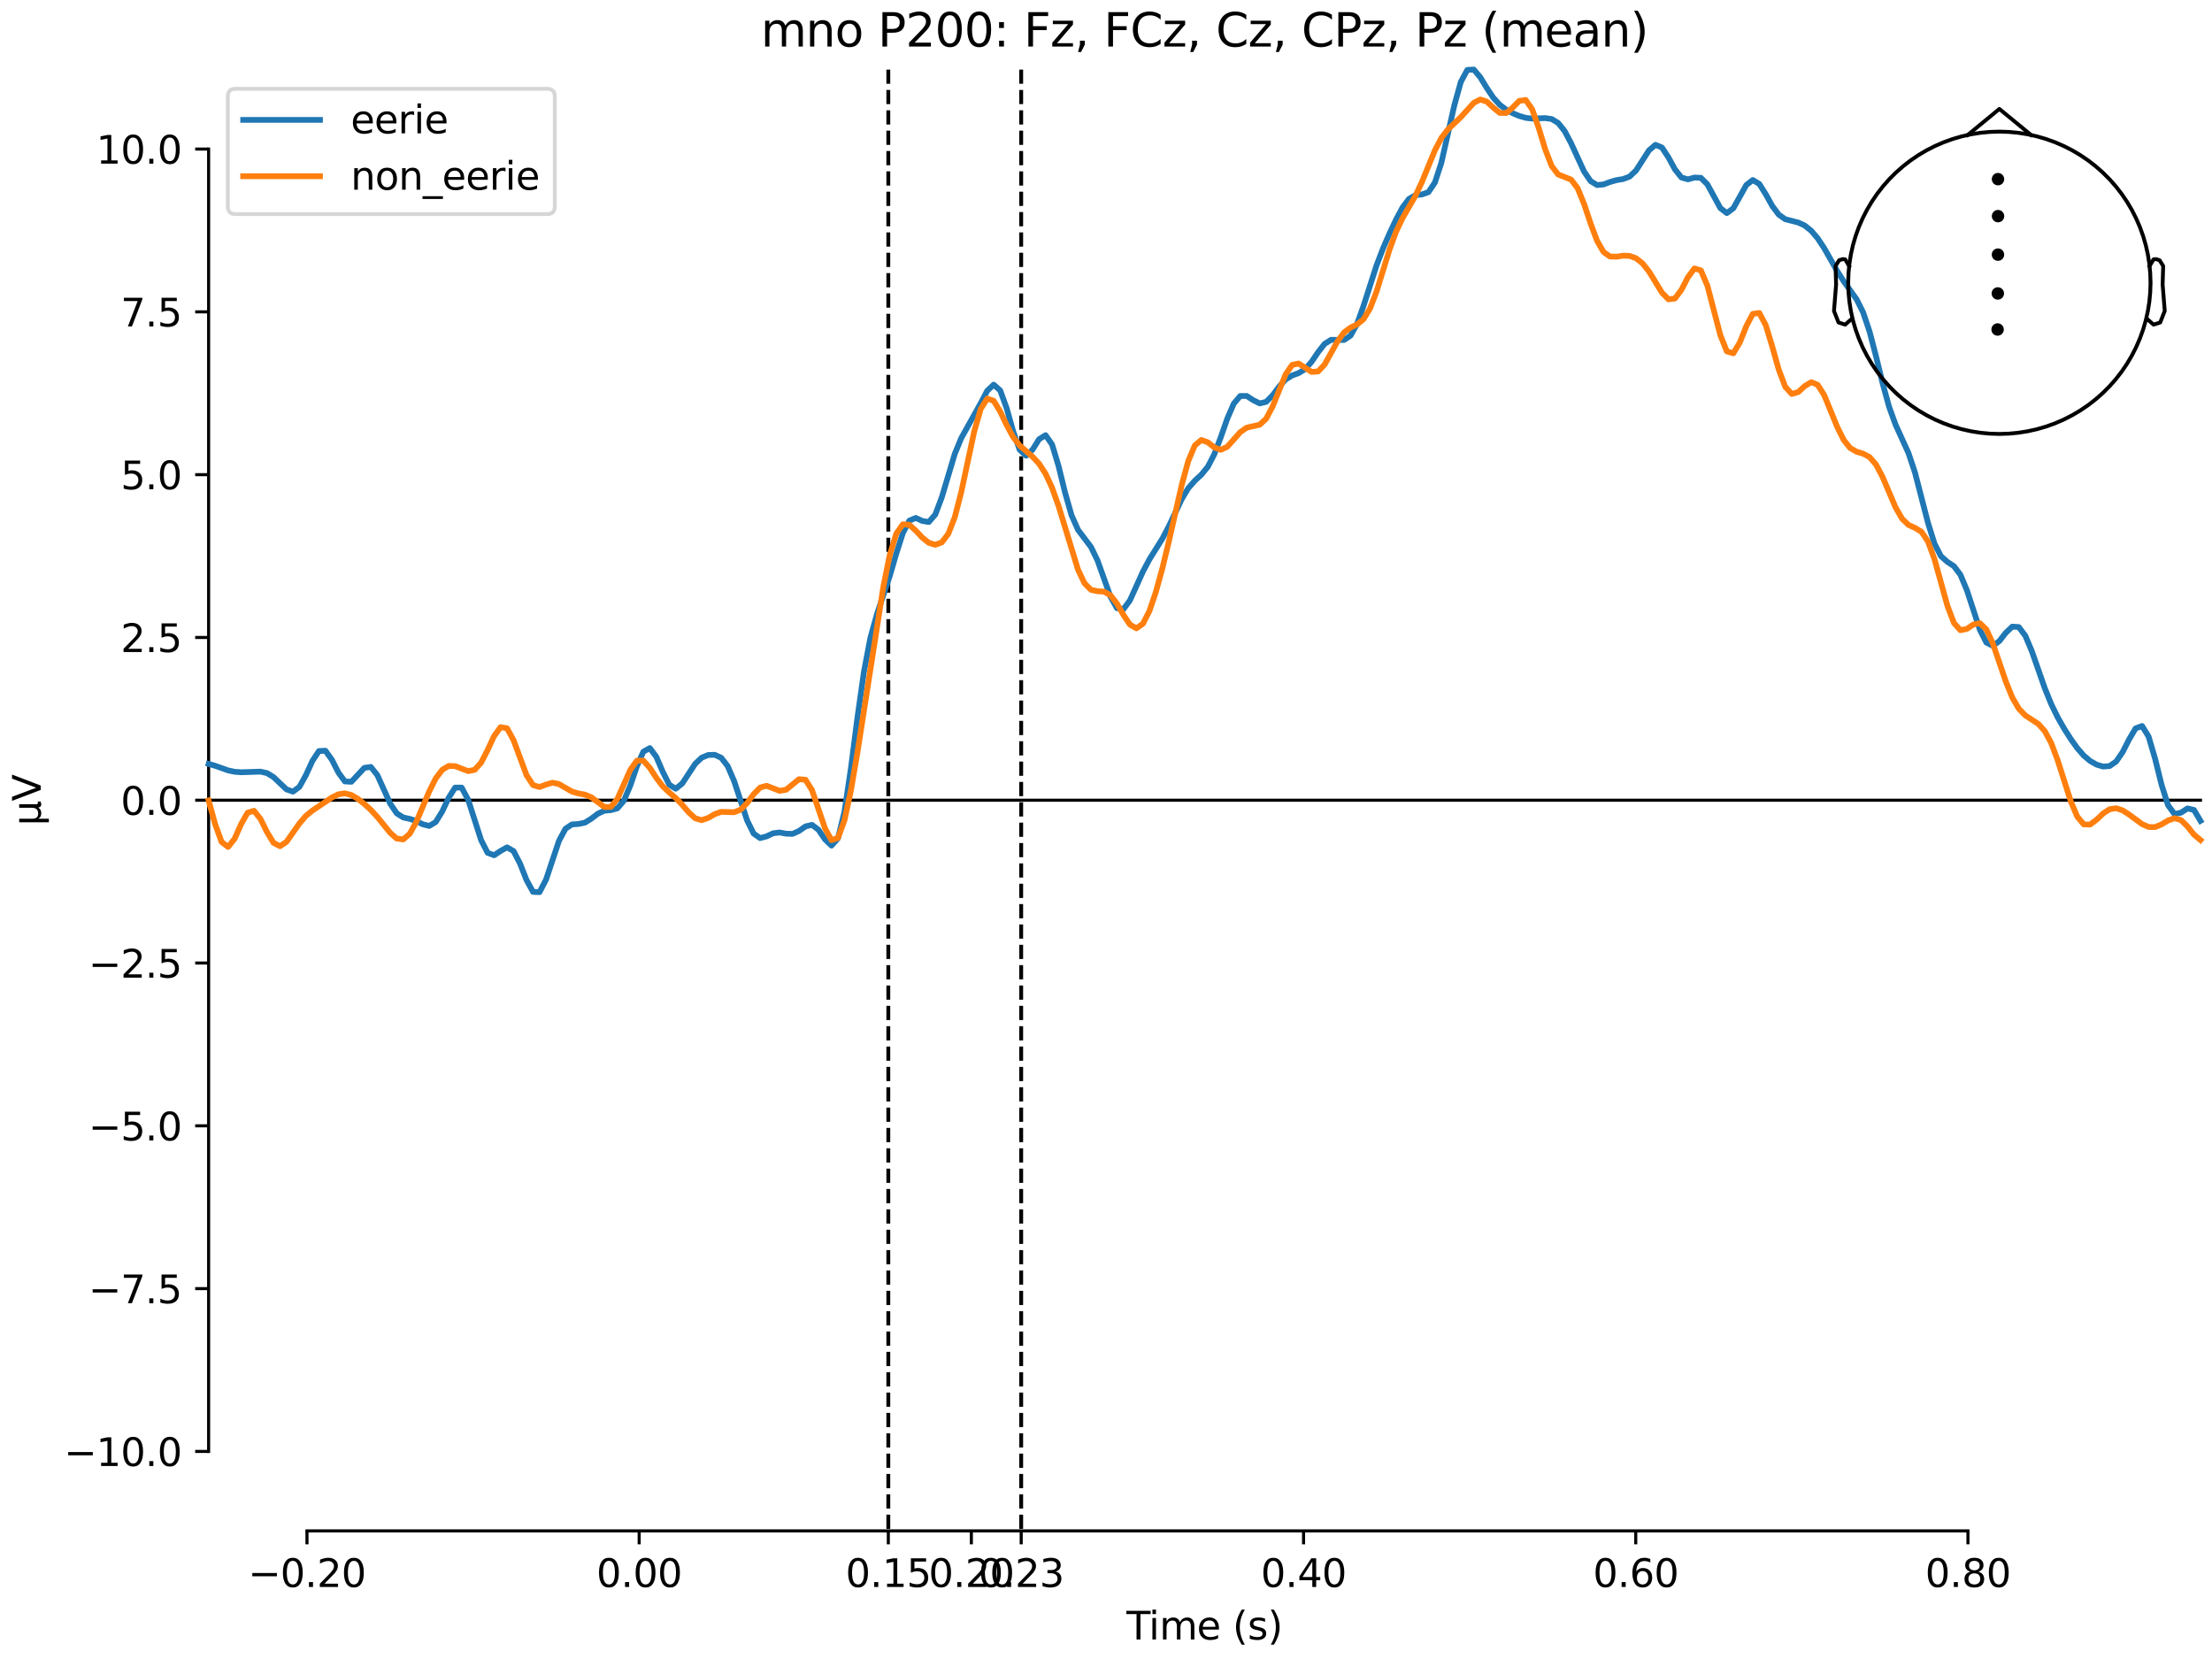 <?xml version="1.0" encoding="utf-8" standalone="no"?>
<!DOCTYPE svg PUBLIC "-//W3C//DTD SVG 1.1//EN"
  "http://www.w3.org/Graphics/SVG/1.1/DTD/svg11.dtd">
<svg xmlns:xlink="http://www.w3.org/1999/xlink" width="576pt" height="432pt" viewBox="0 0 576 432" xmlns="http://www.w3.org/2000/svg" version="1.1">
 <defs>
  <style type="text/css">*{stroke-linejoin: round; stroke-linecap: butt}</style>
 </defs>
 <g id="figure_1">
  <g id="patch_1">
   <path d="M 0 432 
L 576 432 
L 576 0 
L 0 0 
z
" style="fill: #ffffff"/>
  </g>
  <g id="axes_1">
   <g id="patch_2">
    <path d="M 54.324 398.644 
L 573 398.644 
L 573 18.118 
L 54.324 18.118 
L 54.324 398.644 
z
" style="fill: none; opacity: 0"/>
   </g>
   <g id="patch_3">
    <path d="M 54.324 377.945 
L 54.324 38.817 
" style="fill: none; stroke: #000000; stroke-width: 0.8; stroke-linejoin: miter; stroke-linecap: square"/>
   </g>
   <g id="LineCollection_1">
    <path d="M 231.316 18.118 
L 231.316 398.644 
" clip-path="url(#p3bc8310ded)" style="fill: none; stroke-dasharray: 3.7,1.6; stroke-dashoffset: 0; stroke: #000000"/>
    <path d="M 265.916 18.118 
L 265.916 398.644 
" clip-path="url(#p3bc8310ded)" style="fill: none; stroke-dasharray: 3.7,1.6; stroke-dashoffset: 0; stroke: #000000"/>
   </g>
   <g id="matplotlib.axis_1">
    <g id="xtick_1">
     <g id="line2d_1">
      <defs>
       <path id="maabe03d2b9" d="M 0 0 
L 0 3.5 
" style="stroke: #000000; stroke-width: 0.8"/>
      </defs>
      <g>
       <use xlink:href="#maabe03d2b9" x="79.936" y="398.644" style="stroke: #000000; stroke-width: 0.8"/>
      </g>
     </g>
     <g id="text_1">
      <!-- −0.20 -->
      <g transform="translate(64.614 413.242) scale(0.1 -0.1)">
       <defs>
        <path id="DejaVuSans-2212" d="M 678 2272 
L 4684 2272 
L 4684 1741 
L 678 1741 
L 678 2272 
z
" transform="scale(0.016)"/>
        <path id="DejaVuSans-30" d="M 2034 4250 
Q 1547 4250 1301 3770 
Q 1056 3291 1056 2328 
Q 1056 1369 1301 889 
Q 1547 409 2034 409 
Q 2525 409 2770 889 
Q 3016 1369 3016 2328 
Q 3016 3291 2770 3770 
Q 2525 4250 2034 4250 
z
M 2034 4750 
Q 2819 4750 3233 4129 
Q 3647 3509 3647 2328 
Q 3647 1150 3233 529 
Q 2819 -91 2034 -91 
Q 1250 -91 836 529 
Q 422 1150 422 2328 
Q 422 3509 836 4129 
Q 1250 4750 2034 4750 
z
" transform="scale(0.016)"/>
        <path id="DejaVuSans-2e" d="M 684 794 
L 1344 794 
L 1344 0 
L 684 0 
L 684 794 
z
" transform="scale(0.016)"/>
        <path id="DejaVuSans-32" d="M 1228 531 
L 3431 531 
L 3431 0 
L 469 0 
L 469 531 
Q 828 903 1448 1529 
Q 2069 2156 2228 2338 
Q 2531 2678 2651 2914 
Q 2772 3150 2772 3378 
Q 2772 3750 2511 3984 
Q 2250 4219 1831 4219 
Q 1534 4219 1204 4116 
Q 875 4013 500 3803 
L 500 4441 
Q 881 4594 1212 4672 
Q 1544 4750 1819 4750 
Q 2544 4750 2975 4387 
Q 3406 4025 3406 3419 
Q 3406 3131 3298 2873 
Q 3191 2616 2906 2266 
Q 2828 2175 2409 1742 
Q 1991 1309 1228 531 
z
" transform="scale(0.016)"/>
       </defs>
       <use xlink:href="#DejaVuSans-2212"/>
       <use xlink:href="#DejaVuSans-30" transform="translate(83.789 0)"/>
       <use xlink:href="#DejaVuSans-2e" transform="translate(147.412 0)"/>
       <use xlink:href="#DejaVuSans-32" transform="translate(179.199 0)"/>
       <use xlink:href="#DejaVuSans-30" transform="translate(242.822 0)"/>
      </g>
     </g>
    </g>
    <g id="xtick_2">
     <g id="line2d_2">
      <g>
       <use xlink:href="#maabe03d2b9" x="166.439" y="398.644" style="stroke: #000000; stroke-width: 0.8"/>
      </g>
     </g>
     <g id="text_2">
      <!-- 0.00 -->
      <g transform="translate(155.306 413.242) scale(0.1 -0.1)">
       <use xlink:href="#DejaVuSans-30"/>
       <use xlink:href="#DejaVuSans-2e" transform="translate(63.623 0)"/>
       <use xlink:href="#DejaVuSans-30" transform="translate(95.41 0)"/>
       <use xlink:href="#DejaVuSans-30" transform="translate(159.033 0)"/>
      </g>
     </g>
    </g>
    <g id="xtick_3">
     <g id="line2d_3">
      <g>
       <use xlink:href="#maabe03d2b9" x="231.316" y="398.644" style="stroke: #000000; stroke-width: 0.8"/>
      </g>
     </g>
     <g id="text_3">
      <!-- 0.15 -->
      <g transform="translate(220.183 413.242) scale(0.1 -0.1)">
       <defs>
        <path id="DejaVuSans-31" d="M 794 531 
L 1825 531 
L 1825 4091 
L 703 3866 
L 703 4441 
L 1819 4666 
L 2450 4666 
L 2450 531 
L 3481 531 
L 3481 0 
L 794 0 
L 794 531 
z
" transform="scale(0.016)"/>
        <path id="DejaVuSans-35" d="M 691 4666 
L 3169 4666 
L 3169 4134 
L 1269 4134 
L 1269 2991 
Q 1406 3038 1543 3061 
Q 1681 3084 1819 3084 
Q 2600 3084 3056 2656 
Q 3513 2228 3513 1497 
Q 3513 744 3044 326 
Q 2575 -91 1722 -91 
Q 1428 -91 1123 -41 
Q 819 9 494 109 
L 494 744 
Q 775 591 1075 516 
Q 1375 441 1709 441 
Q 2250 441 2565 725 
Q 2881 1009 2881 1497 
Q 2881 1984 2565 2268 
Q 2250 2553 1709 2553 
Q 1456 2553 1204 2497 
Q 953 2441 691 2322 
L 691 4666 
z
" transform="scale(0.016)"/>
       </defs>
       <use xlink:href="#DejaVuSans-30"/>
       <use xlink:href="#DejaVuSans-2e" transform="translate(63.623 0)"/>
       <use xlink:href="#DejaVuSans-31" transform="translate(95.41 0)"/>
       <use xlink:href="#DejaVuSans-35" transform="translate(159.033 0)"/>
      </g>
     </g>
    </g>
    <g id="xtick_4">
     <g id="line2d_4">
      <g>
       <use xlink:href="#maabe03d2b9" x="252.941" y="398.644" style="stroke: #000000; stroke-width: 0.8"/>
      </g>
     </g>
     <g id="text_4">
      <!-- 0.20 -->
      <g transform="translate(241.808 413.242) scale(0.1 -0.1)">
       <use xlink:href="#DejaVuSans-30"/>
       <use xlink:href="#DejaVuSans-2e" transform="translate(63.623 0)"/>
       <use xlink:href="#DejaVuSans-32" transform="translate(95.41 0)"/>
       <use xlink:href="#DejaVuSans-30" transform="translate(159.033 0)"/>
      </g>
     </g>
    </g>
    <g id="xtick_5">
     <g id="line2d_5">
      <g>
       <use xlink:href="#maabe03d2b9" x="265.916" y="398.644" style="stroke: #000000; stroke-width: 0.8"/>
      </g>
     </g>
     <g id="text_5">
      <!-- 0.23 -->
      <g transform="translate(254.784 413.242) scale(0.1 -0.1)">
       <defs>
        <path id="DejaVuSans-33" d="M 2597 2516 
Q 3050 2419 3304 2112 
Q 3559 1806 3559 1356 
Q 3559 666 3084 287 
Q 2609 -91 1734 -91 
Q 1441 -91 1130 -33 
Q 819 25 488 141 
L 488 750 
Q 750 597 1062 519 
Q 1375 441 1716 441 
Q 2309 441 2620 675 
Q 2931 909 2931 1356 
Q 2931 1769 2642 2001 
Q 2353 2234 1838 2234 
L 1294 2234 
L 1294 2753 
L 1863 2753 
Q 2328 2753 2575 2939 
Q 2822 3125 2822 3475 
Q 2822 3834 2567 4026 
Q 2313 4219 1838 4219 
Q 1578 4219 1281 4162 
Q 984 4106 628 3988 
L 628 4550 
Q 988 4650 1302 4700 
Q 1616 4750 1894 4750 
Q 2613 4750 3031 4423 
Q 3450 4097 3450 3541 
Q 3450 3153 3228 2886 
Q 3006 2619 2597 2516 
z
" transform="scale(0.016)"/>
       </defs>
       <use xlink:href="#DejaVuSans-30"/>
       <use xlink:href="#DejaVuSans-2e" transform="translate(63.623 0)"/>
       <use xlink:href="#DejaVuSans-32" transform="translate(95.41 0)"/>
       <use xlink:href="#DejaVuSans-33" transform="translate(159.033 0)"/>
      </g>
     </g>
    </g>
    <g id="xtick_6">
     <g id="line2d_6">
      <g>
       <use xlink:href="#maabe03d2b9" x="339.443" y="398.644" style="stroke: #000000; stroke-width: 0.8"/>
      </g>
     </g>
     <g id="text_6">
      <!-- 0.40 -->
      <g transform="translate(328.311 413.242) scale(0.1 -0.1)">
       <defs>
        <path id="DejaVuSans-34" d="M 2419 4116 
L 825 1625 
L 2419 1625 
L 2419 4116 
z
M 2253 4666 
L 3047 4666 
L 3047 1625 
L 3713 1625 
L 3713 1100 
L 3047 1100 
L 3047 0 
L 2419 0 
L 2419 1100 
L 313 1100 
L 313 1709 
L 2253 4666 
z
" transform="scale(0.016)"/>
       </defs>
       <use xlink:href="#DejaVuSans-30"/>
       <use xlink:href="#DejaVuSans-2e" transform="translate(63.623 0)"/>
       <use xlink:href="#DejaVuSans-34" transform="translate(95.41 0)"/>
       <use xlink:href="#DejaVuSans-30" transform="translate(159.033 0)"/>
      </g>
     </g>
    </g>
    <g id="xtick_7">
     <g id="line2d_7">
      <g>
       <use xlink:href="#maabe03d2b9" x="425.946" y="398.644" style="stroke: #000000; stroke-width: 0.8"/>
      </g>
     </g>
     <g id="text_7">
      <!-- 0.60 -->
      <g transform="translate(414.813 413.242) scale(0.1 -0.1)">
       <defs>
        <path id="DejaVuSans-36" d="M 2113 2584 
Q 1688 2584 1439 2293 
Q 1191 2003 1191 1497 
Q 1191 994 1439 701 
Q 1688 409 2113 409 
Q 2538 409 2786 701 
Q 3034 994 3034 1497 
Q 3034 2003 2786 2293 
Q 2538 2584 2113 2584 
z
M 3366 4563 
L 3366 3988 
Q 3128 4100 2886 4159 
Q 2644 4219 2406 4219 
Q 1781 4219 1451 3797 
Q 1122 3375 1075 2522 
Q 1259 2794 1537 2939 
Q 1816 3084 2150 3084 
Q 2853 3084 3261 2657 
Q 3669 2231 3669 1497 
Q 3669 778 3244 343 
Q 2819 -91 2113 -91 
Q 1303 -91 875 529 
Q 447 1150 447 2328 
Q 447 3434 972 4092 
Q 1497 4750 2381 4750 
Q 2619 4750 2861 4703 
Q 3103 4656 3366 4563 
z
" transform="scale(0.016)"/>
       </defs>
       <use xlink:href="#DejaVuSans-30"/>
       <use xlink:href="#DejaVuSans-2e" transform="translate(63.623 0)"/>
       <use xlink:href="#DejaVuSans-36" transform="translate(95.41 0)"/>
       <use xlink:href="#DejaVuSans-30" transform="translate(159.033 0)"/>
      </g>
     </g>
    </g>
    <g id="xtick_8">
     <g id="line2d_8">
      <g>
       <use xlink:href="#maabe03d2b9" x="512.448" y="398.644" style="stroke: #000000; stroke-width: 0.8"/>
      </g>
     </g>
     <g id="text_8">
      <!-- 0.80 -->
      <g transform="translate(501.315 413.242) scale(0.1 -0.1)">
       <defs>
        <path id="DejaVuSans-38" d="M 2034 2216 
Q 1584 2216 1326 1975 
Q 1069 1734 1069 1313 
Q 1069 891 1326 650 
Q 1584 409 2034 409 
Q 2484 409 2743 651 
Q 3003 894 3003 1313 
Q 3003 1734 2745 1975 
Q 2488 2216 2034 2216 
z
M 1403 2484 
Q 997 2584 770 2862 
Q 544 3141 544 3541 
Q 544 4100 942 4425 
Q 1341 4750 2034 4750 
Q 2731 4750 3128 4425 
Q 3525 4100 3525 3541 
Q 3525 3141 3298 2862 
Q 3072 2584 2669 2484 
Q 3125 2378 3379 2068 
Q 3634 1759 3634 1313 
Q 3634 634 3220 271 
Q 2806 -91 2034 -91 
Q 1263 -91 848 271 
Q 434 634 434 1313 
Q 434 1759 690 2068 
Q 947 2378 1403 2484 
z
M 1172 3481 
Q 1172 3119 1398 2916 
Q 1625 2713 2034 2713 
Q 2441 2713 2670 2916 
Q 2900 3119 2900 3481 
Q 2900 3844 2670 4047 
Q 2441 4250 2034 4250 
Q 1625 4250 1398 4047 
Q 1172 3844 1172 3481 
z
" transform="scale(0.016)"/>
       </defs>
       <use xlink:href="#DejaVuSans-30"/>
       <use xlink:href="#DejaVuSans-2e" transform="translate(63.623 0)"/>
       <use xlink:href="#DejaVuSans-38" transform="translate(95.41 0)"/>
       <use xlink:href="#DejaVuSans-30" transform="translate(159.033 0)"/>
      </g>
     </g>
    </g>
    <g id="text_9">
     <!-- Time (s) -->
     <g transform="translate(293.333 426.92) scale(0.1 -0.1)">
      <defs>
       <path id="DejaVuSans-54" d="M -19 4666 
L 3928 4666 
L 3928 4134 
L 2272 4134 
L 2272 0 
L 1638 0 
L 1638 4134 
L -19 4134 
L -19 4666 
z
" transform="scale(0.016)"/>
       <path id="DejaVuSans-69" d="M 603 3500 
L 1178 3500 
L 1178 0 
L 603 0 
L 603 3500 
z
M 603 4863 
L 1178 4863 
L 1178 4134 
L 603 4134 
L 603 4863 
z
" transform="scale(0.016)"/>
       <path id="DejaVuSans-6d" d="M 3328 2828 
Q 3544 3216 3844 3400 
Q 4144 3584 4550 3584 
Q 5097 3584 5394 3201 
Q 5691 2819 5691 2113 
L 5691 0 
L 5113 0 
L 5113 2094 
Q 5113 2597 4934 2840 
Q 4756 3084 4391 3084 
Q 3944 3084 3684 2787 
Q 3425 2491 3425 1978 
L 3425 0 
L 2847 0 
L 2847 2094 
Q 2847 2600 2669 2842 
Q 2491 3084 2119 3084 
Q 1678 3084 1418 2786 
Q 1159 2488 1159 1978 
L 1159 0 
L 581 0 
L 581 3500 
L 1159 3500 
L 1159 2956 
Q 1356 3278 1631 3431 
Q 1906 3584 2284 3584 
Q 2666 3584 2933 3390 
Q 3200 3197 3328 2828 
z
" transform="scale(0.016)"/>
       <path id="DejaVuSans-65" d="M 3597 1894 
L 3597 1613 
L 953 1613 
Q 991 1019 1311 708 
Q 1631 397 2203 397 
Q 2534 397 2845 478 
Q 3156 559 3463 722 
L 3463 178 
Q 3153 47 2828 -22 
Q 2503 -91 2169 -91 
Q 1331 -91 842 396 
Q 353 884 353 1716 
Q 353 2575 817 3079 
Q 1281 3584 2069 3584 
Q 2775 3584 3186 3129 
Q 3597 2675 3597 1894 
z
M 3022 2063 
Q 3016 2534 2758 2815 
Q 2500 3097 2075 3097 
Q 1594 3097 1305 2825 
Q 1016 2553 972 2059 
L 3022 2063 
z
" transform="scale(0.016)"/>
       <path id="DejaVuSans-20" transform="scale(0.016)"/>
       <path id="DejaVuSans-28" d="M 1984 4856 
Q 1566 4138 1362 3434 
Q 1159 2731 1159 2009 
Q 1159 1288 1364 580 
Q 1569 -128 1984 -844 
L 1484 -844 
Q 1016 -109 783 600 
Q 550 1309 550 2009 
Q 550 2706 781 3412 
Q 1013 4119 1484 4856 
L 1984 4856 
z
" transform="scale(0.016)"/>
       <path id="DejaVuSans-73" d="M 2834 3397 
L 2834 2853 
Q 2591 2978 2328 3040 
Q 2066 3103 1784 3103 
Q 1356 3103 1142 2972 
Q 928 2841 928 2578 
Q 928 2378 1081 2264 
Q 1234 2150 1697 2047 
L 1894 2003 
Q 2506 1872 2764 1633 
Q 3022 1394 3022 966 
Q 3022 478 2636 193 
Q 2250 -91 1575 -91 
Q 1294 -91 989 -36 
Q 684 19 347 128 
L 347 722 
Q 666 556 975 473 
Q 1284 391 1588 391 
Q 1994 391 2212 530 
Q 2431 669 2431 922 
Q 2431 1156 2273 1281 
Q 2116 1406 1581 1522 
L 1381 1569 
Q 847 1681 609 1914 
Q 372 2147 372 2553 
Q 372 3047 722 3315 
Q 1072 3584 1716 3584 
Q 2034 3584 2315 3537 
Q 2597 3491 2834 3397 
z
" transform="scale(0.016)"/>
       <path id="DejaVuSans-29" d="M 513 4856 
L 1013 4856 
Q 1481 4119 1714 3412 
Q 1947 2706 1947 2009 
Q 1947 1309 1714 600 
Q 1481 -109 1013 -844 
L 513 -844 
Q 928 -128 1133 580 
Q 1338 1288 1338 2009 
Q 1338 2731 1133 3434 
Q 928 4138 513 4856 
z
" transform="scale(0.016)"/>
      </defs>
      <use xlink:href="#DejaVuSans-54"/>
      <use xlink:href="#DejaVuSans-69" transform="translate(57.959 0)"/>
      <use xlink:href="#DejaVuSans-6d" transform="translate(85.742 0)"/>
      <use xlink:href="#DejaVuSans-65" transform="translate(183.154 0)"/>
      <use xlink:href="#DejaVuSans-20" transform="translate(244.678 0)"/>
      <use xlink:href="#DejaVuSans-28" transform="translate(276.465 0)"/>
      <use xlink:href="#DejaVuSans-73" transform="translate(315.479 0)"/>
      <use xlink:href="#DejaVuSans-29" transform="translate(367.578 0)"/>
     </g>
    </g>
   </g>
   <g id="matplotlib.axis_2">
    <g id="ytick_1">
     <g id="line2d_9">
      <defs>
       <path id="m3d4263dc05" d="M 0 0 
L -3.5 0 
" style="stroke: #000000; stroke-width: 0.8"/>
      </defs>
      <g>
       <use xlink:href="#m3d4263dc05" x="54.324" y="377.945" style="stroke: #000000; stroke-width: 0.8"/>
      </g>
     </g>
     <g id="text_10">
      <!-- −10.0 -->
      <g transform="translate(16.678 381.744) scale(0.1 -0.1)">
       <use xlink:href="#DejaVuSans-2212"/>
       <use xlink:href="#DejaVuSans-31" transform="translate(83.789 0)"/>
       <use xlink:href="#DejaVuSans-30" transform="translate(147.412 0)"/>
       <use xlink:href="#DejaVuSans-2e" transform="translate(211.035 0)"/>
       <use xlink:href="#DejaVuSans-30" transform="translate(242.822 0)"/>
      </g>
     </g>
    </g>
    <g id="ytick_2">
     <g id="line2d_10">
      <g>
       <use xlink:href="#m3d4263dc05" x="54.324" y="335.554" style="stroke: #000000; stroke-width: 0.8"/>
      </g>
     </g>
     <g id="text_11">
      <!-- −7.5 -->
      <g transform="translate(23.041 339.353) scale(0.1 -0.1)">
       <defs>
        <path id="DejaVuSans-37" d="M 525 4666 
L 3525 4666 
L 3525 4397 
L 1831 0 
L 1172 0 
L 2766 4134 
L 525 4134 
L 525 4666 
z
" transform="scale(0.016)"/>
       </defs>
       <use xlink:href="#DejaVuSans-2212"/>
       <use xlink:href="#DejaVuSans-37" transform="translate(83.789 0)"/>
       <use xlink:href="#DejaVuSans-2e" transform="translate(147.412 0)"/>
       <use xlink:href="#DejaVuSans-35" transform="translate(179.199 0)"/>
      </g>
     </g>
    </g>
    <g id="ytick_3">
     <g id="line2d_11">
      <g>
       <use xlink:href="#m3d4263dc05" x="54.324" y="293.163" style="stroke: #000000; stroke-width: 0.8"/>
      </g>
     </g>
     <g id="text_12">
      <!-- −5.0 -->
      <g transform="translate(23.041 296.962) scale(0.1 -0.1)">
       <use xlink:href="#DejaVuSans-2212"/>
       <use xlink:href="#DejaVuSans-35" transform="translate(83.789 0)"/>
       <use xlink:href="#DejaVuSans-2e" transform="translate(147.412 0)"/>
       <use xlink:href="#DejaVuSans-30" transform="translate(179.199 0)"/>
      </g>
     </g>
    </g>
    <g id="ytick_4">
     <g id="line2d_12">
      <g>
       <use xlink:href="#m3d4263dc05" x="54.324" y="250.772" style="stroke: #000000; stroke-width: 0.8"/>
      </g>
     </g>
     <g id="text_13">
      <!-- −2.5 -->
      <g transform="translate(23.041 254.571) scale(0.1 -0.1)">
       <use xlink:href="#DejaVuSans-2212"/>
       <use xlink:href="#DejaVuSans-32" transform="translate(83.789 0)"/>
       <use xlink:href="#DejaVuSans-2e" transform="translate(147.412 0)"/>
       <use xlink:href="#DejaVuSans-35" transform="translate(179.199 0)"/>
      </g>
     </g>
    </g>
    <g id="ytick_5">
     <g id="line2d_13">
      <g>
       <use xlink:href="#m3d4263dc05" x="54.324" y="208.381" style="stroke: #000000; stroke-width: 0.8"/>
      </g>
     </g>
     <g id="text_14">
      <!-- 0.0 -->
      <g transform="translate(31.421 212.18) scale(0.1 -0.1)">
       <use xlink:href="#DejaVuSans-30"/>
       <use xlink:href="#DejaVuSans-2e" transform="translate(63.623 0)"/>
       <use xlink:href="#DejaVuSans-30" transform="translate(95.41 0)"/>
      </g>
     </g>
    </g>
    <g id="ytick_6">
     <g id="line2d_14">
      <g>
       <use xlink:href="#m3d4263dc05" x="54.324" y="165.99" style="stroke: #000000; stroke-width: 0.8"/>
      </g>
     </g>
     <g id="text_15">
      <!-- 2.5 -->
      <g transform="translate(31.421 169.789) scale(0.1 -0.1)">
       <use xlink:href="#DejaVuSans-32"/>
       <use xlink:href="#DejaVuSans-2e" transform="translate(63.623 0)"/>
       <use xlink:href="#DejaVuSans-35" transform="translate(95.41 0)"/>
      </g>
     </g>
    </g>
    <g id="ytick_7">
     <g id="line2d_15">
      <g>
       <use xlink:href="#m3d4263dc05" x="54.324" y="123.599" style="stroke: #000000; stroke-width: 0.8"/>
      </g>
     </g>
     <g id="text_16">
      <!-- 5.0 -->
      <g transform="translate(31.421 127.398) scale(0.1 -0.1)">
       <use xlink:href="#DejaVuSans-35"/>
       <use xlink:href="#DejaVuSans-2e" transform="translate(63.623 0)"/>
       <use xlink:href="#DejaVuSans-30" transform="translate(95.41 0)"/>
      </g>
     </g>
    </g>
    <g id="ytick_8">
     <g id="line2d_16">
      <g>
       <use xlink:href="#m3d4263dc05" x="54.324" y="81.208" style="stroke: #000000; stroke-width: 0.8"/>
      </g>
     </g>
     <g id="text_17">
      <!-- 7.5 -->
      <g transform="translate(31.421 85.007) scale(0.1 -0.1)">
       <use xlink:href="#DejaVuSans-37"/>
       <use xlink:href="#DejaVuSans-2e" transform="translate(63.623 0)"/>
       <use xlink:href="#DejaVuSans-35" transform="translate(95.41 0)"/>
      </g>
     </g>
    </g>
    <g id="ytick_9">
     <g id="line2d_17">
      <g>
       <use xlink:href="#m3d4263dc05" x="54.324" y="38.817" style="stroke: #000000; stroke-width: 0.8"/>
      </g>
     </g>
     <g id="text_18">
      <!-- 10.0 -->
      <g transform="translate(25.058 42.616) scale(0.1 -0.1)">
       <use xlink:href="#DejaVuSans-31"/>
       <use xlink:href="#DejaVuSans-30" transform="translate(63.623 0)"/>
       <use xlink:href="#DejaVuSans-2e" transform="translate(127.246 0)"/>
       <use xlink:href="#DejaVuSans-30" transform="translate(159.033 0)"/>
      </g>
     </g>
    </g>
    <g id="text_19">
     <!-- µV -->
     <g transform="translate(10.599 214.982) rotate(-90) scale(0.1 -0.1)">
      <defs>
       <path id="DejaVuSans-b5" d="M 544 -1331 
L 544 3500 
L 1119 3500 
L 1119 1325 
Q 1119 872 1334 640 
Q 1550 409 1972 409 
Q 2434 409 2667 671 
Q 2900 934 2900 1459 
L 2900 3500 
L 3475 3500 
L 3475 806 
Q 3475 619 3529 530 
Q 3584 441 3700 441 
Q 3728 441 3778 458 
Q 3828 475 3916 513 
L 3916 50 
Q 3788 -22 3673 -56 
Q 3559 -91 3450 -91 
Q 3234 -91 3106 31 
Q 2978 153 2931 403 
Q 2775 156 2548 32 
Q 2322 -91 2016 -91 
Q 1697 -91 1473 31 
Q 1250 153 1119 397 
L 1119 -1331 
L 544 -1331 
z
" transform="scale(0.016)"/>
       <path id="DejaVuSans-56" d="M 1831 0 
L 50 4666 
L 709 4666 
L 2188 738 
L 3669 4666 
L 4325 4666 
L 2547 0 
L 1831 0 
z
" transform="scale(0.016)"/>
      </defs>
      <use xlink:href="#DejaVuSans-b5"/>
      <use xlink:href="#DejaVuSans-56" transform="translate(63.623 0)"/>
     </g>
    </g>
   </g>
   <g id="patch_4">
    <path d="M 79.936 398.644 
L 512.448 398.644 
" style="fill: none; stroke: #000000; stroke-width: 0.8; stroke-linejoin: miter; stroke-linecap: square"/>
   </g>
   <g id="patch_5">
    <path d="M 54.324 208.381 
L 573 208.381 
" style="fill: none; stroke: #000000; stroke-width: 0.8; stroke-linejoin: miter; stroke-linecap: square"/>
   </g>
   <g id="text_20">
    <!-- mno P200: Fz, FCz, Cz, CPz, Pz (mean) -->
    <g transform="translate(198.127 12.118) scale(0.12 -0.12)">
     <defs>
      <path id="DejaVuSans-6e" d="M 3513 2113 
L 3513 0 
L 2938 0 
L 2938 2094 
Q 2938 2591 2744 2837 
Q 2550 3084 2163 3084 
Q 1697 3084 1428 2787 
Q 1159 2491 1159 1978 
L 1159 0 
L 581 0 
L 581 3500 
L 1159 3500 
L 1159 2956 
Q 1366 3272 1645 3428 
Q 1925 3584 2291 3584 
Q 2894 3584 3203 3211 
Q 3513 2838 3513 2113 
z
" transform="scale(0.016)"/>
      <path id="DejaVuSans-6f" d="M 1959 3097 
Q 1497 3097 1228 2736 
Q 959 2375 959 1747 
Q 959 1119 1226 758 
Q 1494 397 1959 397 
Q 2419 397 2687 759 
Q 2956 1122 2956 1747 
Q 2956 2369 2687 2733 
Q 2419 3097 1959 3097 
z
M 1959 3584 
Q 2709 3584 3137 3096 
Q 3566 2609 3566 1747 
Q 3566 888 3137 398 
Q 2709 -91 1959 -91 
Q 1206 -91 779 398 
Q 353 888 353 1747 
Q 353 2609 779 3096 
Q 1206 3584 1959 3584 
z
" transform="scale(0.016)"/>
      <path id="DejaVuSans-50" d="M 1259 4147 
L 1259 2394 
L 2053 2394 
Q 2494 2394 2734 2622 
Q 2975 2850 2975 3272 
Q 2975 3691 2734 3919 
Q 2494 4147 2053 4147 
L 1259 4147 
z
M 628 4666 
L 2053 4666 
Q 2838 4666 3239 4311 
Q 3641 3956 3641 3272 
Q 3641 2581 3239 2228 
Q 2838 1875 2053 1875 
L 1259 1875 
L 1259 0 
L 628 0 
L 628 4666 
z
" transform="scale(0.016)"/>
      <path id="DejaVuSans-3a" d="M 750 794 
L 1409 794 
L 1409 0 
L 750 0 
L 750 794 
z
M 750 3309 
L 1409 3309 
L 1409 2516 
L 750 2516 
L 750 3309 
z
" transform="scale(0.016)"/>
      <path id="DejaVuSans-46" d="M 628 4666 
L 3309 4666 
L 3309 4134 
L 1259 4134 
L 1259 2759 
L 3109 2759 
L 3109 2228 
L 1259 2228 
L 1259 0 
L 628 0 
L 628 4666 
z
" transform="scale(0.016)"/>
      <path id="DejaVuSans-7a" d="M 353 3500 
L 3084 3500 
L 3084 2975 
L 922 459 
L 3084 459 
L 3084 0 
L 275 0 
L 275 525 
L 2438 3041 
L 353 3041 
L 353 3500 
z
" transform="scale(0.016)"/>
      <path id="DejaVuSans-2c" d="M 750 794 
L 1409 794 
L 1409 256 
L 897 -744 
L 494 -744 
L 750 256 
L 750 794 
z
" transform="scale(0.016)"/>
      <path id="DejaVuSans-43" d="M 4122 4306 
L 4122 3641 
Q 3803 3938 3442 4084 
Q 3081 4231 2675 4231 
Q 1875 4231 1450 3742 
Q 1025 3253 1025 2328 
Q 1025 1406 1450 917 
Q 1875 428 2675 428 
Q 3081 428 3442 575 
Q 3803 722 4122 1019 
L 4122 359 
Q 3791 134 3420 21 
Q 3050 -91 2638 -91 
Q 1578 -91 968 557 
Q 359 1206 359 2328 
Q 359 3453 968 4101 
Q 1578 4750 2638 4750 
Q 3056 4750 3426 4639 
Q 3797 4528 4122 4306 
z
" transform="scale(0.016)"/>
      <path id="DejaVuSans-61" d="M 2194 1759 
Q 1497 1759 1228 1600 
Q 959 1441 959 1056 
Q 959 750 1161 570 
Q 1363 391 1709 391 
Q 2188 391 2477 730 
Q 2766 1069 2766 1631 
L 2766 1759 
L 2194 1759 
z
M 3341 1997 
L 3341 0 
L 2766 0 
L 2766 531 
Q 2569 213 2275 61 
Q 1981 -91 1556 -91 
Q 1019 -91 701 211 
Q 384 513 384 1019 
Q 384 1609 779 1909 
Q 1175 2209 1959 2209 
L 2766 2209 
L 2766 2266 
Q 2766 2663 2505 2880 
Q 2244 3097 1772 3097 
Q 1472 3097 1187 3025 
Q 903 2953 641 2809 
L 641 3341 
Q 956 3463 1253 3523 
Q 1550 3584 1831 3584 
Q 2591 3584 2966 3190 
Q 3341 2797 3341 1997 
z
" transform="scale(0.016)"/>
     </defs>
     <use xlink:href="#DejaVuSans-6d"/>
     <use xlink:href="#DejaVuSans-6e" transform="translate(97.412 0)"/>
     <use xlink:href="#DejaVuSans-6f" transform="translate(160.791 0)"/>
     <use xlink:href="#DejaVuSans-20" transform="translate(221.973 0)"/>
     <use xlink:href="#DejaVuSans-50" transform="translate(253.76 0)"/>
     <use xlink:href="#DejaVuSans-32" transform="translate(314.062 0)"/>
     <use xlink:href="#DejaVuSans-30" transform="translate(377.686 0)"/>
     <use xlink:href="#DejaVuSans-30" transform="translate(441.309 0)"/>
     <use xlink:href="#DejaVuSans-3a" transform="translate(504.932 0)"/>
     <use xlink:href="#DejaVuSans-20" transform="translate(538.623 0)"/>
     <use xlink:href="#DejaVuSans-46" transform="translate(570.41 0)"/>
     <use xlink:href="#DejaVuSans-7a" transform="translate(627.93 0)"/>
     <use xlink:href="#DejaVuSans-2c" transform="translate(680.42 0)"/>
     <use xlink:href="#DejaVuSans-20" transform="translate(712.207 0)"/>
     <use xlink:href="#DejaVuSans-46" transform="translate(743.994 0)"/>
     <use xlink:href="#DejaVuSans-43" transform="translate(801.514 0)"/>
     <use xlink:href="#DejaVuSans-7a" transform="translate(871.338 0)"/>
     <use xlink:href="#DejaVuSans-2c" transform="translate(923.828 0)"/>
     <use xlink:href="#DejaVuSans-20" transform="translate(955.615 0)"/>
     <use xlink:href="#DejaVuSans-43" transform="translate(987.402 0)"/>
     <use xlink:href="#DejaVuSans-7a" transform="translate(1057.227 0)"/>
     <use xlink:href="#DejaVuSans-2c" transform="translate(1109.717 0)"/>
     <use xlink:href="#DejaVuSans-20" transform="translate(1141.504 0)"/>
     <use xlink:href="#DejaVuSans-43" transform="translate(1173.291 0)"/>
     <use xlink:href="#DejaVuSans-50" transform="translate(1243.115 0)"/>
     <use xlink:href="#DejaVuSans-7a" transform="translate(1303.418 0)"/>
     <use xlink:href="#DejaVuSans-2c" transform="translate(1355.908 0)"/>
     <use xlink:href="#DejaVuSans-20" transform="translate(1387.695 0)"/>
     <use xlink:href="#DejaVuSans-50" transform="translate(1419.482 0)"/>
     <use xlink:href="#DejaVuSans-7a" transform="translate(1479.785 0)"/>
     <use xlink:href="#DejaVuSans-20" transform="translate(1532.275 0)"/>
     <use xlink:href="#DejaVuSans-28" transform="translate(1564.062 0)"/>
     <use xlink:href="#DejaVuSans-6d" transform="translate(1603.076 0)"/>
     <use xlink:href="#DejaVuSans-65" transform="translate(1700.488 0)"/>
     <use xlink:href="#DejaVuSans-61" transform="translate(1762.012 0)"/>
     <use xlink:href="#DejaVuSans-6e" transform="translate(1823.291 0)"/>
     <use xlink:href="#DejaVuSans-29" transform="translate(1886.67 0)"/>
    </g>
   </g>
   <g id="legend_1">
    <g id="patch_6">
     <path d="M 61.324 55.753 
L 142.466 55.753 
Q 144.466 55.753 144.466 53.753 
L 144.466 25.118 
Q 144.466 23.118 142.466 23.118 
L 61.324 23.118 
Q 59.324 23.118 59.324 25.118 
L 59.324 53.753 
Q 59.324 55.753 61.324 55.753 
z
" style="fill: #ffffff; opacity: 0.8; stroke: #cccccc; stroke-linejoin: miter"/>
    </g>
    <g id="line2d_18">
     <path d="M 63.324 31.217 
L 73.324 31.217 
L 83.324 31.217 
" style="fill: none; stroke: #1f77b4; stroke-width: 1.5; stroke-linecap: square"/>
    </g>
    <g id="text_21">
     <!-- eerie -->
     <g transform="translate(91.324 34.717) scale(0.1 -0.1)">
      <defs>
       <path id="DejaVuSans-72" d="M 2631 2963 
Q 2534 3019 2420 3045 
Q 2306 3072 2169 3072 
Q 1681 3072 1420 2755 
Q 1159 2438 1159 1844 
L 1159 0 
L 581 0 
L 581 3500 
L 1159 3500 
L 1159 2956 
Q 1341 3275 1631 3429 
Q 1922 3584 2338 3584 
Q 2397 3584 2469 3576 
Q 2541 3569 2628 3553 
L 2631 2963 
z
" transform="scale(0.016)"/>
      </defs>
      <use xlink:href="#DejaVuSans-65"/>
      <use xlink:href="#DejaVuSans-65" transform="translate(61.523 0)"/>
      <use xlink:href="#DejaVuSans-72" transform="translate(123.047 0)"/>
      <use xlink:href="#DejaVuSans-69" transform="translate(164.16 0)"/>
      <use xlink:href="#DejaVuSans-65" transform="translate(191.943 0)"/>
     </g>
    </g>
    <g id="line2d_19">
     <path d="M 63.324 45.895 
L 73.324 45.895 
L 83.324 45.895 
" style="fill: none; stroke: #ff7f0e; stroke-width: 1.5; stroke-linecap: square"/>
    </g>
    <g id="text_22">
     <!-- non_eerie -->
     <g transform="translate(91.324 49.395) scale(0.1 -0.1)">
      <defs>
       <path id="DejaVuSans-5f" d="M 3263 -1063 
L 3263 -1509 
L -63 -1509 
L -63 -1063 
L 3263 -1063 
z
" transform="scale(0.016)"/>
      </defs>
      <use xlink:href="#DejaVuSans-6e"/>
      <use xlink:href="#DejaVuSans-6f" transform="translate(63.379 0)"/>
      <use xlink:href="#DejaVuSans-6e" transform="translate(124.561 0)"/>
      <use xlink:href="#DejaVuSans-5f" transform="translate(187.939 0)"/>
      <use xlink:href="#DejaVuSans-65" transform="translate(237.939 0)"/>
      <use xlink:href="#DejaVuSans-65" transform="translate(299.463 0)"/>
      <use xlink:href="#DejaVuSans-72" transform="translate(360.986 0)"/>
      <use xlink:href="#DejaVuSans-69" transform="translate(402.1 0)"/>
      <use xlink:href="#DejaVuSans-65" transform="translate(429.883 0)"/>
     </g>
    </g>
   </g>
   <g id="line2d_20">
    <path d="M 54.324 198.916 
L 56.013 199.405 
L 59.392 200.607 
L 61.082 200.967 
L 62.771 201.095 
L 67.84 200.932 
L 69.529 201.316 
L 71.219 202.341 
L 74.598 205.553 
L 76.287 206.14 
L 77.977 204.89 
L 79.666 201.829 
L 81.356 198.132 
L 83.045 195.573 
L 84.735 195.486 
L 86.424 197.839 
L 88.114 201.162 
L 89.803 203.479 
L 91.493 203.577 
L 94.872 199.951 
L 96.561 199.707 
L 98.251 201.825 
L 101.63 209.301 
L 103.319 211.805 
L 105.009 212.865 
L 106.698 213.235 
L 108.388 213.778 
L 110.077 214.639 
L 111.767 215.069 
L 113.456 214.065 
L 115.146 211.313 
L 116.835 207.721 
L 118.525 205.087 
L 120.214 205.088 
L 121.904 208.246 
L 125.283 218.765 
L 126.972 222.074 
L 128.662 222.706 
L 130.351 221.585 
L 132.041 220.646 
L 133.73 221.617 
L 135.42 224.885 
L 137.109 229.167 
L 138.799 232.246 
L 140.488 232.31 
L 142.178 229.073 
L 145.557 218.945 
L 147.246 215.802 
L 148.936 214.676 
L 150.625 214.561 
L 152.315 214.214 
L 154.004 213.16 
L 155.694 211.876 
L 157.383 211.108 
L 159.073 210.95 
L 160.762 210.497 
L 162.452 208.509 
L 164.141 204.529 
L 165.831 199.579 
L 167.52 195.741 
L 169.21 194.806 
L 170.899 197.057 
L 172.589 201 
L 174.278 204.33 
L 175.968 205.384 
L 177.657 204.013 
L 181.036 198.879 
L 182.726 197.297 
L 184.415 196.598 
L 186.105 196.546 
L 187.794 197.316 
L 189.484 199.482 
L 191.173 203.412 
L 194.552 213.639 
L 196.242 217.063 
L 197.931 218.242 
L 199.621 217.786 
L 201.31 216.986 
L 203 216.774 
L 204.689 217.09 
L 206.379 217.142 
L 208.068 216.376 
L 209.758 215.196 
L 211.447 214.793 
L 213.137 216.078 
L 214.826 218.573 
L 216.516 220.196 
L 218.205 218.308 
L 219.895 211.368 
L 221.584 200.023 
L 223.274 186.871 
L 224.963 174.957 
L 226.653 166.07 
L 228.342 159.993 
L 231.721 149.886 
L 233.411 144.078 
L 235.1 138.81 
L 236.79 135.569 
L 238.479 134.864 
L 240.169 135.658 
L 241.858 135.933 
L 243.548 133.981 
L 245.237 129.506 
L 248.616 118.198 
L 250.306 114.091 
L 255.374 105 
L 257.064 101.765 
L 258.753 100.166 
L 260.443 101.659 
L 262.132 106.29 
L 263.822 112.319 
L 265.511 117.097 
L 267.201 118.67 
L 268.89 117.07 
L 270.58 114.358 
L 272.269 113.322 
L 273.959 115.745 
L 275.648 121.373 
L 277.337 128.265 
L 279.027 134.169 
L 280.716 137.966 
L 284.095 142.442 
L 285.785 145.927 
L 289.164 155.376 
L 290.853 158.373 
L 292.543 158.627 
L 294.232 156.336 
L 297.611 148.853 
L 299.301 145.667 
L 302.68 140.262 
L 304.369 137.043 
L 307.748 129.905 
L 309.438 127.109 
L 311.127 125.177 
L 312.817 123.615 
L 314.506 121.557 
L 316.196 118.304 
L 317.885 113.853 
L 319.575 109.034 
L 321.264 105.121 
L 322.954 103.114 
L 324.643 103.103 
L 326.333 104.201 
L 328.022 105.045 
L 329.712 104.639 
L 331.401 102.917 
L 333.091 100.657 
L 334.78 98.809 
L 336.47 97.775 
L 338.159 97.152 
L 339.849 96.125 
L 341.538 94.205 
L 343.228 91.712 
L 344.917 89.551 
L 346.607 88.49 
L 349.986 88.525 
L 351.675 87.4 
L 353.365 84.366 
L 355.054 79.67 
L 358.433 69.15 
L 360.123 64.718 
L 361.812 60.825 
L 363.502 57.231 
L 365.191 54.059 
L 366.881 51.808 
L 368.57 50.809 
L 370.26 50.636 
L 371.949 50.041 
L 373.639 47.543 
L 375.328 42.379 
L 378.707 27.404 
L 380.397 21.331 
L 382.086 18.2 
L 383.776 18.118 
L 385.465 20.128 
L 387.155 22.903 
L 388.844 25.43 
L 390.534 27.291 
L 392.223 28.564 
L 393.913 29.483 
L 395.602 30.194 
L 397.292 30.681 
L 398.981 30.883 
L 402.36 30.748 
L 404.05 30.997 
L 405.739 32.016 
L 407.429 34.128 
L 409.118 37.326 
L 412.497 44.676 
L 414.187 47.163 
L 415.876 48.187 
L 417.566 48.023 
L 419.255 47.382 
L 420.945 46.902 
L 422.634 46.624 
L 424.324 46 
L 426.013 44.405 
L 429.392 39.15 
L 431.082 37.714 
L 432.771 38.417 
L 434.461 40.991 
L 436.15 44.1 
L 437.84 46.218 
L 439.529 46.702 
L 441.219 46.24 
L 442.908 46.311 
L 444.598 48.009 
L 447.977 54.187 
L 449.666 55.486 
L 451.356 54.239 
L 454.735 48.186 
L 456.424 46.876 
L 458.114 47.897 
L 459.803 50.587 
L 461.493 53.62 
L 463.182 55.891 
L 464.872 57.077 
L 468.251 57.946 
L 469.94 58.721 
L 471.63 60.076 
L 473.319 62.055 
L 475.009 64.615 
L 478.388 70.56 
L 480.077 73.223 
L 483.456 77.936 
L 485.146 81.334 
L 486.835 86.347 
L 488.525 92.821 
L 490.214 99.758 
L 491.904 105.894 
L 493.593 110.561 
L 496.972 117.996 
L 498.662 123.069 
L 502.041 136.135 
L 503.73 141.557 
L 505.42 144.832 
L 507.109 146.326 
L 508.799 147.425 
L 510.488 149.66 
L 512.178 153.698 
L 515.557 164.004 
L 517.246 167.325 
L 518.936 168.191 
L 520.625 166.935 
L 522.315 164.765 
L 524.004 163.167 
L 525.694 163.287 
L 527.383 165.539 
L 529.073 169.534 
L 532.452 179.191 
L 534.141 183.36 
L 535.831 186.816 
L 537.52 189.763 
L 539.21 192.418 
L 540.899 194.786 
L 542.589 196.73 
L 544.278 198.162 
L 545.968 199.113 
L 547.657 199.614 
L 549.347 199.476 
L 551.036 198.307 
L 552.726 195.848 
L 554.415 192.526 
L 556.105 189.675 
L 557.794 189.043 
L 559.484 191.789 
L 561.173 197.541 
L 562.863 204.34 
L 564.552 209.679 
L 566.242 211.989 
L 567.931 211.611 
L 569.621 210.51 
L 571.31 210.91 
L 573 213.755 
L 573 213.755 
" style="fill: none; stroke: #1f77b4; stroke-width: 1.5; stroke-linecap: square"/>
   </g>
   <g id="line2d_21">
    <path d="M 54.324 208.429 
L 56.013 214.585 
L 57.703 219.234 
L 59.392 220.54 
L 61.082 218.429 
L 62.771 214.638 
L 64.461 211.63 
L 66.15 211.134 
L 67.84 213.271 
L 69.529 216.673 
L 71.219 219.464 
L 72.908 220.354 
L 74.598 219.222 
L 77.977 214.398 
L 79.666 212.442 
L 81.356 211.066 
L 86.424 207.669 
L 88.114 206.827 
L 89.803 206.582 
L 91.493 207.024 
L 93.182 208.014 
L 94.872 209.335 
L 96.561 210.89 
L 98.251 212.718 
L 101.63 216.889 
L 103.319 218.371 
L 105.009 218.576 
L 106.698 217.099 
L 108.388 214.071 
L 111.767 206.08 
L 113.456 202.72 
L 115.146 200.47 
L 116.835 199.449 
L 118.525 199.503 
L 121.904 200.798 
L 123.593 200.464 
L 125.283 198.589 
L 126.972 195.302 
L 128.662 191.677 
L 130.351 189.349 
L 132.041 189.65 
L 133.73 192.752 
L 137.109 201.848 
L 138.799 204.434 
L 140.488 204.943 
L 142.178 204.302 
L 143.867 203.809 
L 145.557 204.17 
L 148.936 206.125 
L 150.625 206.614 
L 152.315 206.912 
L 154.004 207.623 
L 157.383 210.146 
L 159.073 210.111 
L 160.762 208.048 
L 164.141 200.456 
L 165.831 198.081 
L 167.52 198.056 
L 169.21 199.949 
L 170.899 202.538 
L 172.589 204.76 
L 174.278 206.365 
L 175.968 207.813 
L 177.657 209.572 
L 179.347 211.548 
L 181.036 213.088 
L 182.726 213.569 
L 184.415 212.988 
L 186.105 212.006 
L 187.794 211.407 
L 191.173 211.501 
L 192.863 210.839 
L 194.552 209.097 
L 196.242 206.822 
L 197.931 205.076 
L 199.621 204.611 
L 203 205.931 
L 204.689 205.658 
L 208.068 202.898 
L 209.758 203.052 
L 211.447 205.754 
L 214.826 215.684 
L 216.516 218.78 
L 218.205 218.206 
L 219.895 213.607 
L 221.584 205.774 
L 223.274 195.941 
L 230.032 152.705 
L 231.721 144.415 
L 233.411 138.93 
L 235.1 136.529 
L 236.79 136.656 
L 238.479 138.187 
L 240.169 139.997 
L 241.858 141.344 
L 243.548 141.856 
L 245.237 141.238 
L 246.927 139.023 
L 248.616 134.696 
L 250.306 128.165 
L 253.685 112.358 
L 255.374 106.487 
L 257.064 103.8 
L 258.753 104.364 
L 260.443 107.156 
L 262.132 110.695 
L 263.822 113.795 
L 265.511 116.004 
L 268.89 118.942 
L 270.58 120.756 
L 272.269 123.37 
L 273.959 127.023 
L 275.648 131.768 
L 280.716 148.335 
L 282.406 151.889 
L 284.095 153.59 
L 285.785 153.95 
L 287.474 154.062 
L 289.164 155.002 
L 290.853 157.192 
L 292.543 160.119 
L 294.232 162.645 
L 295.922 163.616 
L 297.611 162.42 
L 299.301 159.108 
L 300.99 154.135 
L 302.68 147.983 
L 304.369 140.988 
L 307.748 126.176 
L 309.438 120.009 
L 311.127 115.997 
L 312.817 114.565 
L 314.506 115.175 
L 316.196 116.499 
L 317.885 117.129 
L 319.575 116.353 
L 322.954 112.54 
L 324.643 111.365 
L 328.022 110.587 
L 329.712 109.029 
L 331.401 105.82 
L 334.78 97.475 
L 336.47 95.027 
L 338.159 94.663 
L 341.538 96.842 
L 343.228 96.733 
L 344.917 94.94 
L 348.296 88.869 
L 349.986 86.575 
L 351.675 85.306 
L 353.365 84.493 
L 355.054 83.128 
L 356.744 80.354 
L 358.433 75.969 
L 361.812 65.044 
L 363.502 60.391 
L 365.191 56.844 
L 368.57 51 
L 370.26 47.386 
L 373.639 39.166 
L 375.328 35.926 
L 377.018 33.719 
L 380.397 30.505 
L 383.776 26.771 
L 385.465 25.906 
L 387.155 26.461 
L 388.844 28.019 
L 390.534 29.386 
L 392.223 29.43 
L 393.913 28.007 
L 395.602 26.279 
L 397.292 26.033 
L 398.981 28.467 
L 400.671 33.294 
L 402.36 38.86 
L 404.05 43.223 
L 405.739 45.428 
L 409.118 46.773 
L 410.808 49.01 
L 412.497 53.124 
L 414.187 58.184 
L 415.876 62.71 
L 417.566 65.63 
L 419.255 66.798 
L 420.945 66.841 
L 422.634 66.585 
L 424.324 66.628 
L 426.013 67.245 
L 427.703 68.572 
L 429.392 70.692 
L 432.771 76.207 
L 434.461 77.944 
L 436.15 77.734 
L 437.84 75.463 
L 439.529 72.202 
L 441.219 69.905 
L 442.908 70.411 
L 444.598 74.378 
L 447.977 87.294 
L 449.666 91.496 
L 451.356 92.001 
L 453.045 89.178 
L 454.735 84.93 
L 456.424 81.738 
L 458.114 81.492 
L 459.803 84.674 
L 461.493 90.25 
L 463.182 96.244 
L 464.872 100.704 
L 466.561 102.581 
L 468.251 102.1 
L 469.94 100.545 
L 471.63 99.52 
L 473.319 100.208 
L 475.009 102.874 
L 478.388 111.112 
L 480.077 114.54 
L 481.767 116.657 
L 483.456 117.627 
L 485.146 118.129 
L 486.835 119.032 
L 488.525 120.992 
L 490.214 124.19 
L 493.593 132.102 
L 495.283 135.063 
L 496.972 136.697 
L 498.662 137.457 
L 500.351 138.481 
L 502.041 141.001 
L 503.73 145.583 
L 507.109 157.765 
L 508.799 162.213 
L 510.488 164.106 
L 512.178 163.772 
L 513.867 162.604 
L 515.557 162.278 
L 517.246 163.904 
L 518.936 167.569 
L 522.315 177.477 
L 524.004 181.642 
L 525.694 184.544 
L 527.383 186.295 
L 530.762 188.498 
L 532.452 190.366 
L 534.141 193.509 
L 535.831 198.016 
L 539.21 208.623 
L 540.899 212.623 
L 542.589 214.659 
L 544.278 214.707 
L 545.968 213.434 
L 547.657 211.829 
L 549.347 210.713 
L 551.036 210.461 
L 552.726 211.018 
L 554.415 212.109 
L 557.794 214.595 
L 559.484 215.337 
L 561.173 215.368 
L 562.863 214.673 
L 564.552 213.655 
L 566.242 213.053 
L 567.931 213.545 
L 569.621 215.21 
L 571.31 217.335 
L 573 218.746 
L 573 218.746 
" style="fill: none; stroke: #ff7f0e; stroke-width: 1.5; stroke-linecap: square"/>
   </g>
  </g>
  <g id="axes_2">
   <g id="PathCollection_1">
    <defs>
     <path id="C0_0_f20dce88a2" d="M 0 1.118 
C 0.297 1.118 0.581 1 0.791 0.791 
C 1 0.581 1.118 0.297 1.118 -0 
C 1.118 -0.297 1 -0.581 0.791 -0.791 
C 0.581 -1 0.297 -1.118 0 -1.118 
C -0.297 -1.118 -0.581 -1 -0.791 -0.791 
C -1 -0.581 -1.118 -0.297 -1.118 0 
C -1.118 0.297 -1 0.581 -0.791 0.791 
C -0.581 1 -0.297 1.118 0 1.118 
z
"/>
    </defs>
    <g clip-path="url(#pa9c1500def)">
     <use xlink:href="#C0_0_f20dce88a2" x="520.275" y="46.65" style="stroke: #000000"/>
    </g>
    <g clip-path="url(#pa9c1500def)">
     <use xlink:href="#C0_0_f20dce88a2" x="520.283" y="56.278" style="stroke: #000000"/>
    </g>
    <g clip-path="url(#pa9c1500def)">
     <use xlink:href="#C0_0_f20dce88a2" x="520.228" y="76.413" style="stroke: #000000"/>
    </g>
    <g clip-path="url(#pa9c1500def)">
     <use xlink:href="#C0_0_f20dce88a2" x="520.171" y="85.8" style="stroke: #000000"/>
    </g>
    <g clip-path="url(#pa9c1500def)">
     <use xlink:href="#C0_0_f20dce88a2" x="520.266" y="66.305" style="stroke: #000000"/>
    </g>
   </g>
   <g id="matplotlib.axis_3"/>
   <g id="matplotlib.axis_4"/>
   <g id="line2d_22">
    <path d="M 559.993 73.636 
L 559.916 71.165 
L 559.683 68.703 
L 559.296 66.26 
L 558.757 63.847 
L 558.067 61.472 
L 557.229 59.146 
L 556.247 56.876 
L 555.124 54.673 
L 553.866 52.545 
L 552.476 50.499 
L 550.96 48.545 
L 549.325 46.69 
L 547.576 44.942 
L 545.721 43.307 
L 543.767 41.791 
L 541.722 40.401 
L 539.594 39.142 
L 537.39 38.02 
L 535.121 37.038 
L 532.794 36.2 
L 530.42 35.51 
L 528.006 34.971 
L 525.564 34.584 
L 523.102 34.351 
L 520.63 34.273 
L 518.159 34.351 
L 515.697 34.584 
L 513.255 34.971 
L 510.841 35.51 
L 508.467 36.2 
L 506.14 37.038 
L 503.871 38.02 
L 501.667 39.142 
L 499.539 40.401 
L 497.494 41.791 
L 495.54 43.307 
L 493.685 44.942 
L 491.936 46.69 
L 490.301 48.545 
L 488.785 50.499 
L 487.395 52.545 
L 486.137 54.673 
L 485.014 56.876 
L 484.032 59.146 
L 483.194 61.472 
L 482.504 63.847 
L 481.965 66.26 
L 481.578 68.703 
L 481.345 71.165 
L 481.268 73.636 
L 481.345 76.108 
L 481.578 78.57 
L 481.965 81.012 
L 482.504 83.425 
L 483.194 85.8 
L 484.032 88.127 
L 485.014 90.396 
L 486.137 92.599 
L 487.395 94.728 
L 488.785 96.773 
L 490.301 98.727 
L 491.936 100.582 
L 493.685 102.331 
L 495.54 103.966 
L 497.494 105.481 
L 499.539 106.871 
L 501.667 108.13 
L 503.871 109.253 
L 506.14 110.235 
L 508.467 111.073 
L 510.841 111.762 
L 513.255 112.302 
L 515.697 112.689 
L 518.159 112.921 
L 520.63 112.999 
L 523.102 112.921 
L 525.564 112.689 
L 528.006 112.302 
L 530.42 111.762 
L 532.794 111.073 
L 535.121 110.235 
L 537.39 109.253 
L 539.594 108.13 
L 541.722 106.871 
L 543.767 105.481 
L 545.721 103.966 
L 547.576 102.331 
L 549.325 100.582 
L 550.96 98.727 
L 552.476 96.773 
L 553.866 94.728 
L 555.124 92.599 
L 556.247 90.396 
L 557.229 88.127 
L 558.067 85.8 
L 558.757 83.425 
L 559.296 81.012 
L 559.683 78.57 
L 559.916 76.108 
L 559.993 73.636 
" style="fill: none; stroke: #000000; stroke-linecap: square"/>
   </g>
   <g id="line2d_23">
    <path d="M 512.386 35.146 
L 520.63 28.369 
L 528.875 35.146 
" style="fill: none; stroke: #000000; stroke-linecap: square"/>
   </g>
   <g id="line2d_24">
    <path d="M 481.504 69.267 
L 480.48 67.535 
L 479.851 67.472 
L 478.914 67.763 
L 477.969 69.267 
L 478.119 74.069 
L 477.567 80.973 
L 478.748 83.973 
L 480.48 84.532 
L 482.134 83.075 
" style="fill: none; stroke: #000000; stroke-linecap: square"/>
   </g>
   <g id="line2d_25">
    <path d="M 559.757 69.267 
L 560.781 67.535 
L 561.41 67.472 
L 562.347 67.763 
L 563.292 69.267 
L 563.142 74.069 
L 563.693 80.973 
L 562.513 83.973 
L 560.781 84.532 
L 559.127 83.075 
" style="fill: none; stroke: #000000; stroke-linecap: square"/>
   </g>
  </g>
 </g>
 <defs>
  <clipPath id="p3bc8310ded">
   <rect x="54.324" y="18.118" width="518.676" height="380.525"/>
  </clipPath>
  <clipPath id="pa9c1500def">
   <rect x="473.261" y="24.137" width="94.739" height="93.093"/>
  </clipPath>
 </defs>
</svg>

